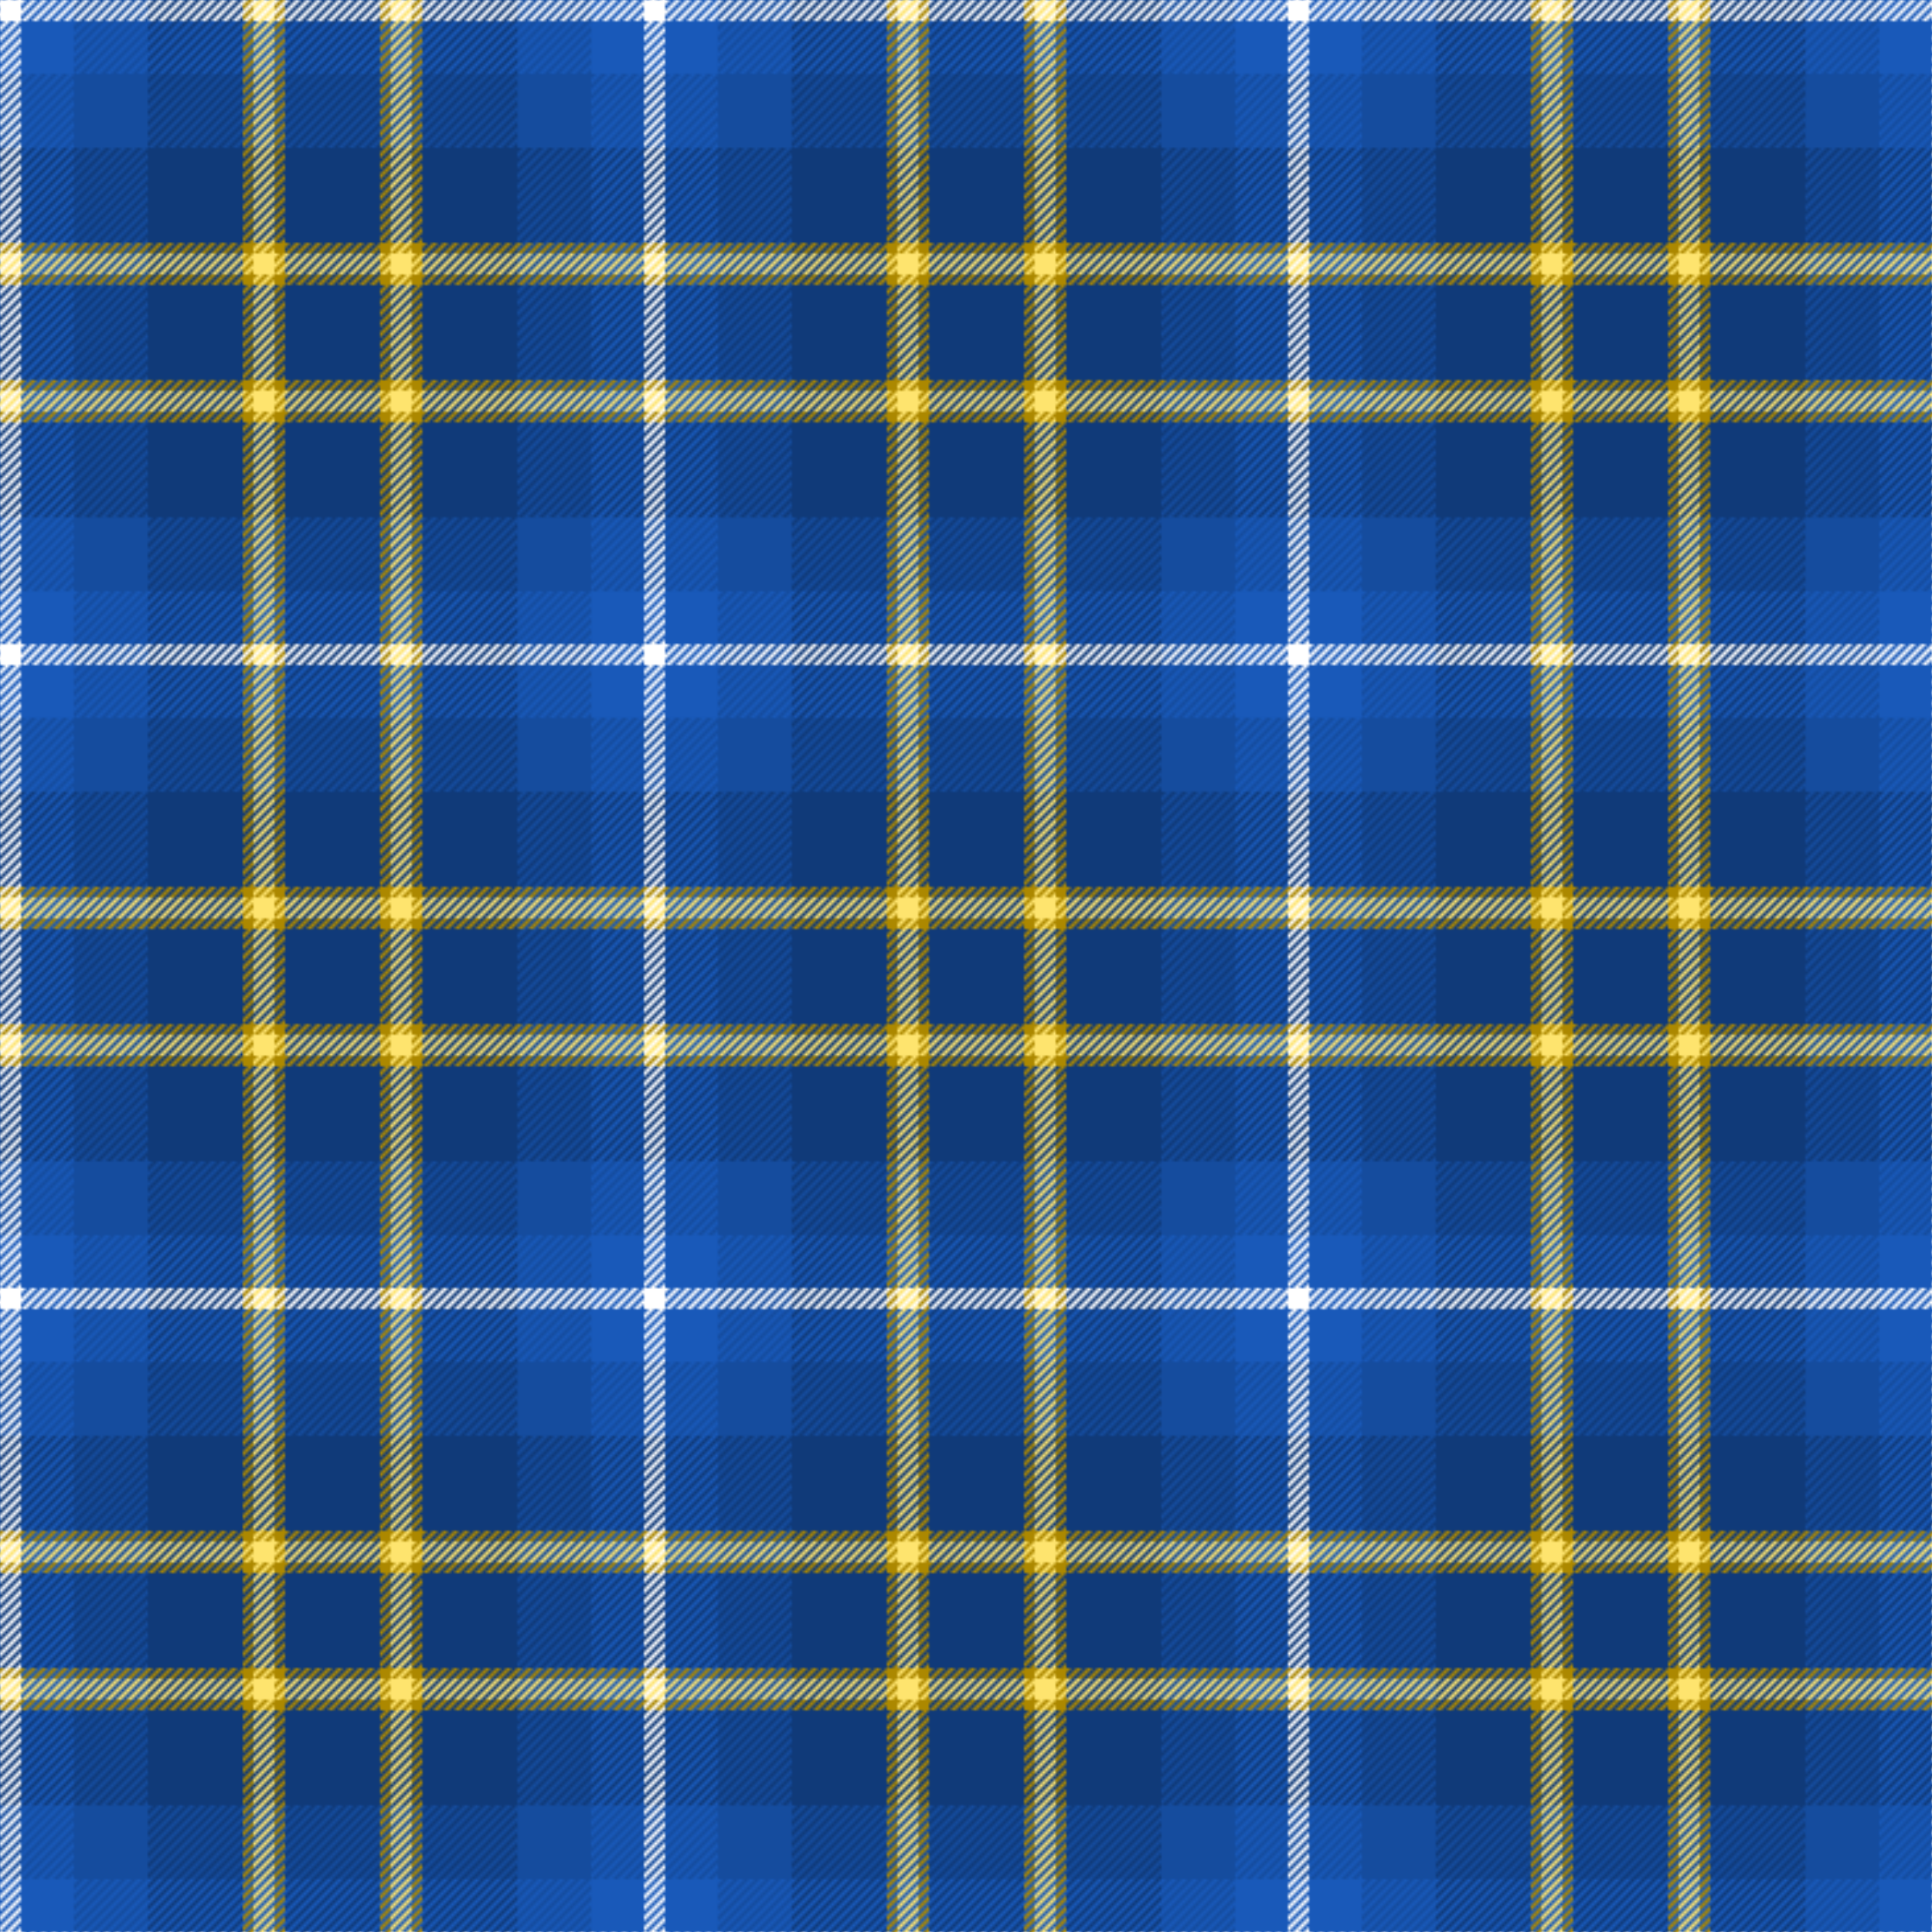 <?xml version="1.0" encoding="UTF-8" standalone="no"?>
<svg xmlns="http://www.w3.org/2000/svg" xmlns:xlink="http://www.w3.org/1999/xlink" viewBox="0 0 2196 2196" version="1.1" id="tartan-svg" preserveAspectRatio="xMidYMid meet">
  <defs>
    <!-- Tartan color palette -->
    <style>
      .W  { fill: #FFFFFF; }  /* White */
      .LB { fill: #1959B9; }  /* Light Blue */
      .MB { fill: #154C9E; }  /* Medium Blue */
      .DB { fill: #103A79; }  /* Dark Blue */
      .Y  { fill: #FEE46E; }  /* Gold */
      .DY { fill: #AC8800; }  /* Dark Gold */
      .LY { fill: #FFF1A1; }  /* Light Yellow */
    </style>
    <!-- Diagonal weave grain pattern for texture -->
    <pattern id="weaveGrain" patternUnits="userSpaceOnUse" width="8" height="8" patternTransform="scale(0.5)">
      <polygon points="0,4 0,8 8,0 4,0" fill="white"/>
      <polygon points="4,8 8,8 8,4" fill="white"/>
    </pattern>
    <!-- Apply weave grain as a mask over vertical stripes -->
    <mask id="weave">
      <rect width="100%" height="100%" fill="url(#weaveGrain)"/>
    </mask>
    <!-- Full tartan pattern using class-based sett and mask -->
    <pattern id="fullSett" patternUnits="userSpaceOnUse" width="244" height="244" patternTransform="scale(3)">
      <!-- Horizontal stripe layout -->
      <g id="settHorizontal">
        <rect class="W" y="0" height="8" width="100%"/>
        <rect class="LB" y="8" height="20" width="100%"/>
        <rect class="MB" y="28" height="28" width="100%"/>
        <rect class="DB" y="56" height="36" width="100%"/>
        <rect class="DY" y="92" height="4" width="100%"/>
        <rect class="Y" y="96" height="8" width="100%"/>
        <rect class="DY" y="104" height="4" width="100%"/>
        <rect class="DB" y="108" height="36" width="100%"/>
        <rect class="DY" y="144" height="4" width="100%"/>
        <rect class="Y" y="148" height="8" width="100%"/>
        <rect class="DY" y="156" height="4" width="100%"/>
        <rect class="DB" y="160" height="36" width="100%"/>
        <rect class="MB" y="196" height="28" width="100%"/>
        <rect class="LB" y="224" height="20" width="100%"/>
      </g>
      <!-- Vertical stripe layout with diagonal weave grain mask -->
      <g id="settVertical" mask="url(#weave)">
        <rect class="W" x="0" width="8" height="100%"/>
        <rect class="LB" x="8" width="20" height="100%"/>
        <rect class="MB" x="28" width="28" height="100%"/>
        <rect class="DB" x="56" width="36" height="100%"/>
        <rect class="DY" x="92" width="4" height="100%"/>
        <rect class="Y" x="96" width="8" height="100%"/>
        <rect class="DY" x="104" width="4" height="100%"/>
        <rect class="DB" x="108" width="36" height="100%"/>
        <rect class="DY" x="144" width="4" height="100%"/>
        <rect class="Y" x="148" width="8" height="100%"/>
        <rect class="DY" x="156" width="4" height="100%"/>
        <rect class="DB" x="160" width="36" height="100%"/>
        <rect class="MB" x="196" width="28" height="100%"/>
        <rect class="LB" x="224" width="20" height="100%"/>
      </g>
    </pattern>
  </defs>
  <!-- Responsive rendering of pattern -->
  <rect fill="url(#fullSett)" width="100%" height="100%"/>
</svg>
